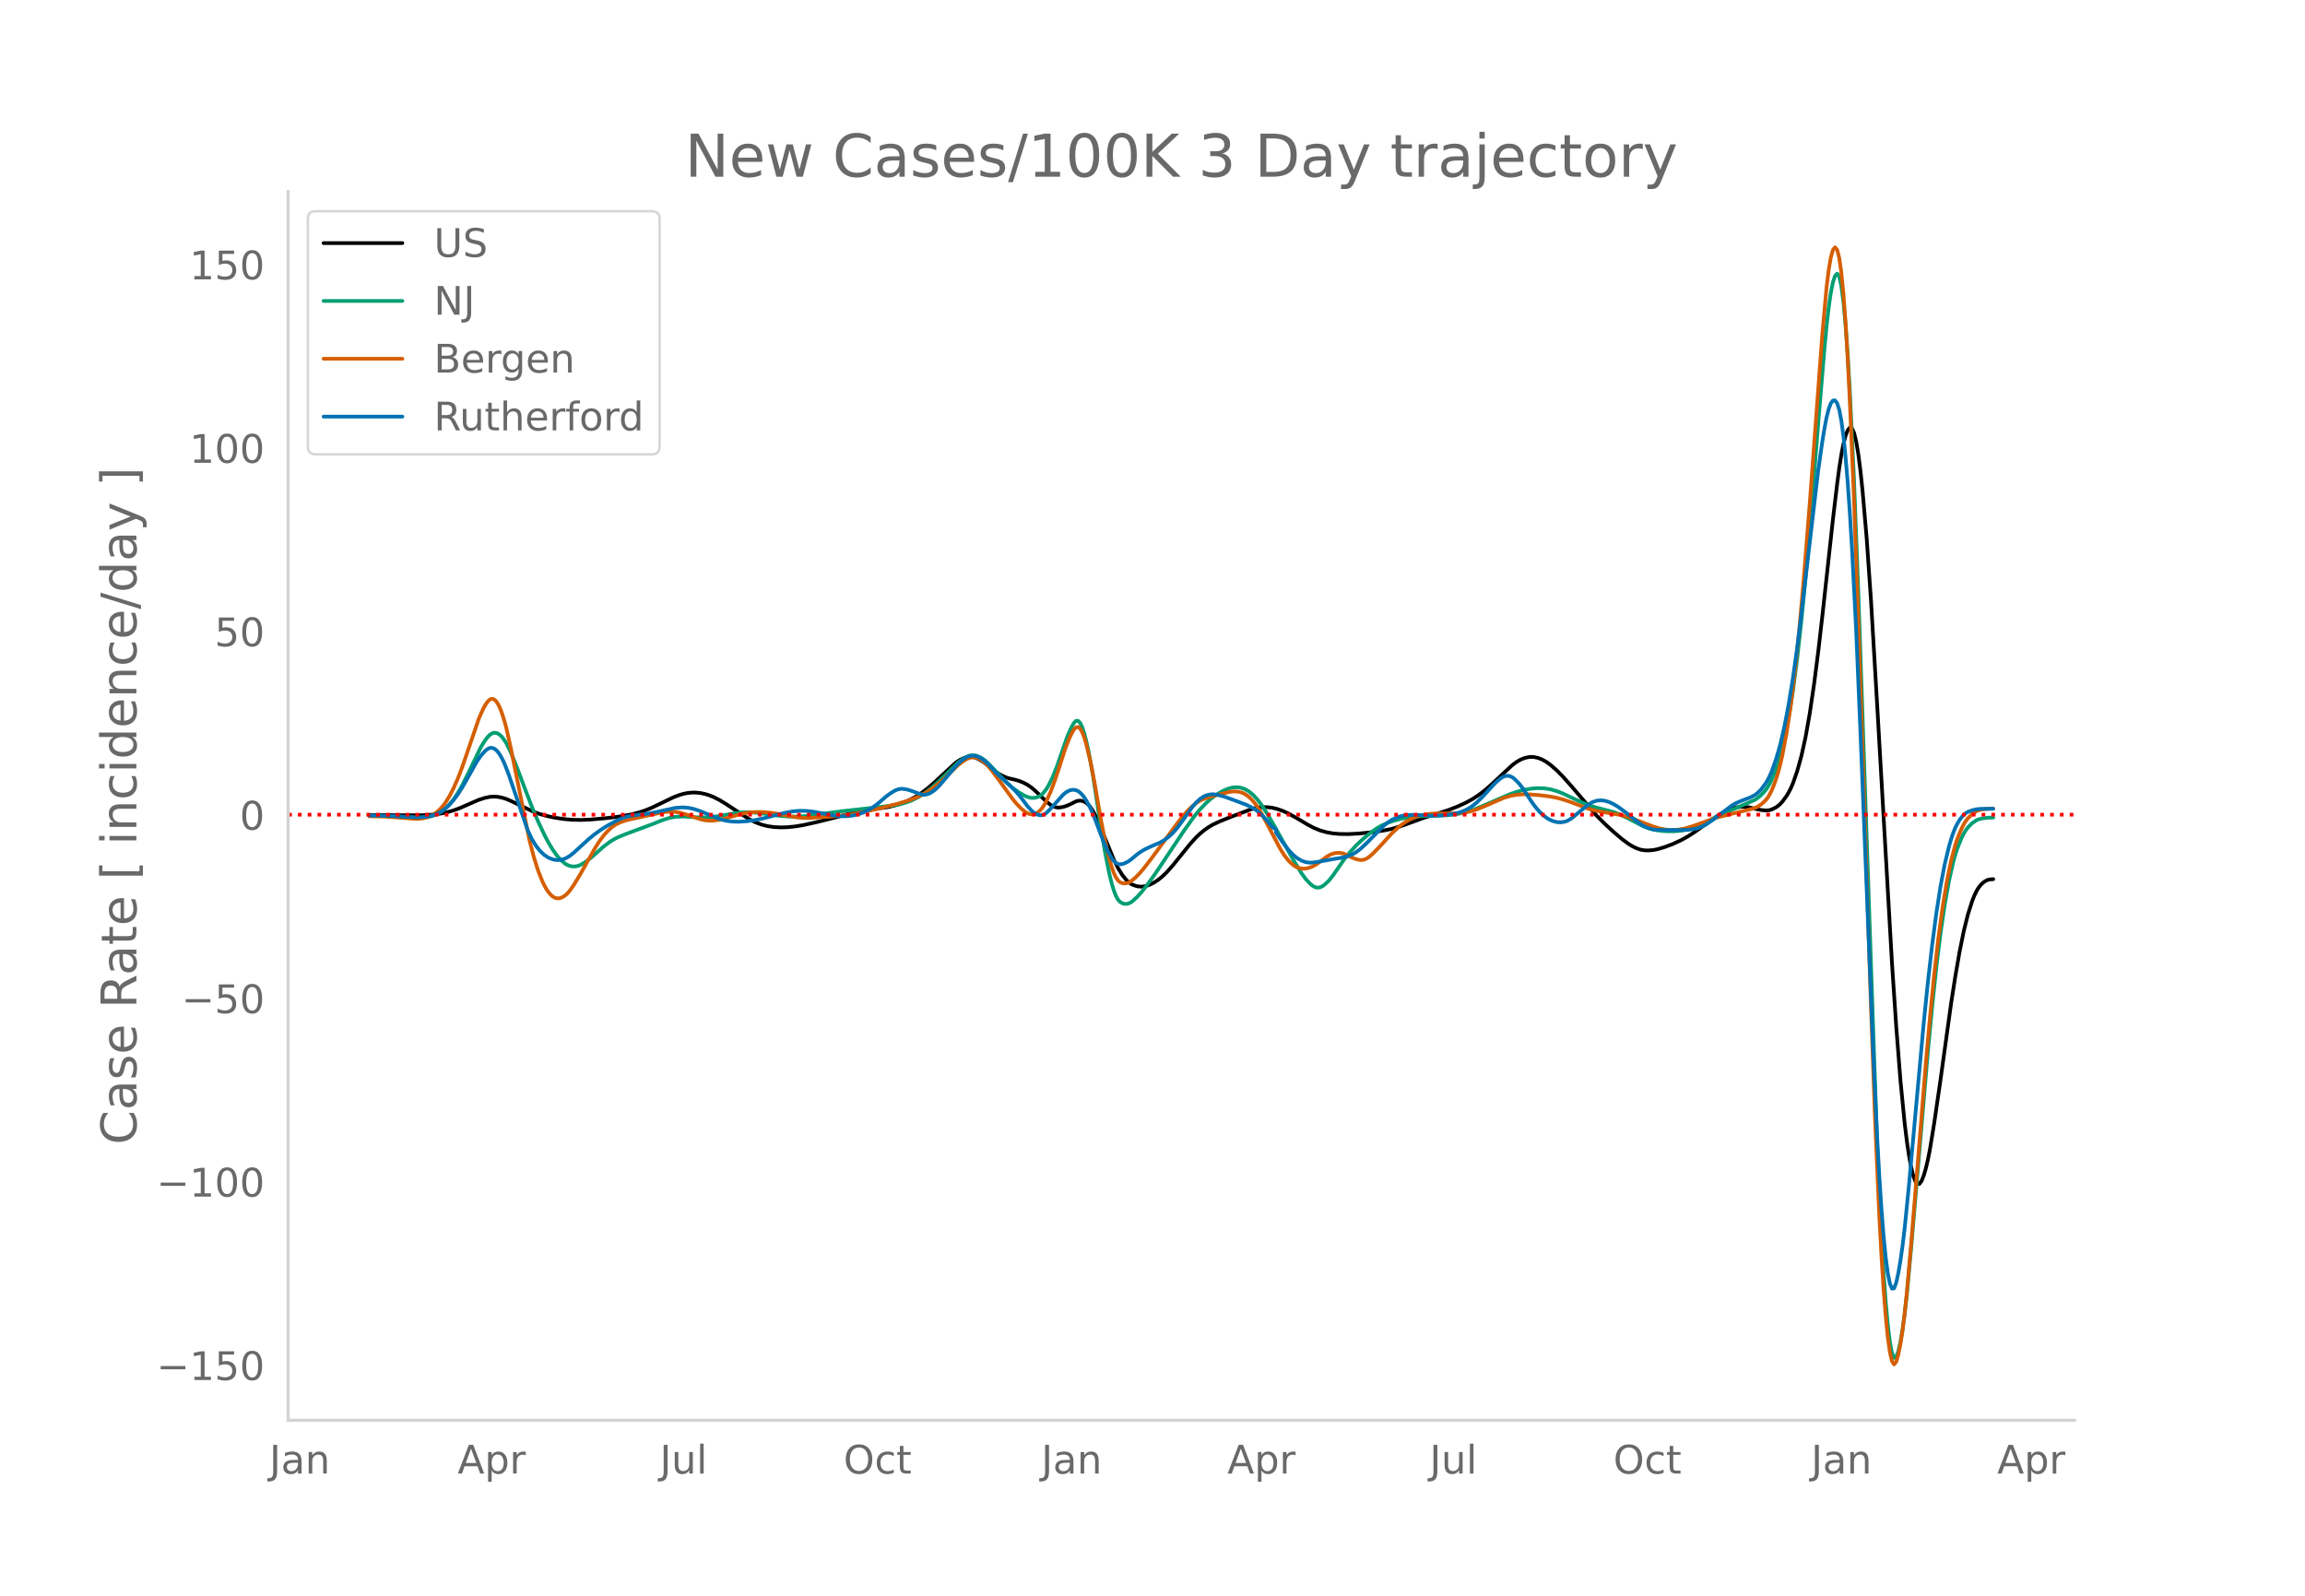 <svg height="864" viewBox="0 0 936 648" width="1248" xmlns="http://www.w3.org/2000/svg" xmlns:xlink="http://www.w3.org/1999/xlink"><defs><style>*{stroke-linecap:butt;stroke-linejoin:round}</style></defs><g id="figure_1"><path d="M0 648h936V0H0z" style="fill:#fff" id="patch_1"/><g id="axes_1"><path d="M117 576.72h725.4V77.76H117z" style="fill:none" id="patch_2"/><path clip-path="url(#pf61e08089d)" d="m149.973 330.932 13.703.11 7.708.004 4.282-.238 3.425-.448 2.57-.549 2.57-.752 2.568-.942 4.283-1.888 3.425-1.48 2.57-.804 1.712-.348 1.713-.127 1.713.111 1.713.34 1.713.537 2.57 1.128 8.564 4.118 2.569.9 2.57.712 3.425.724 3.426.52 3.425.311 3.426.087 4.282-.172 5.995-.532 5.995-.728 4.283-.768 3.425-.878 2.57-.86 2.569-1.052 4.282-2.064 4.282-2.081 2.57-.992 1.712-.502 1.713-.331 1.713-.161 1.713.01 1.713.182 1.713.35 1.713.513 1.713.673 2.569 1.287 2.57 1.56 9.42 6.178 2.57 1.297 2.569.963 2.569.646 2.57.36 2.568.124 2.57-.06 3.425-.338 3.426-.58 5.139-1.144 6.851-1.695 9.421-2.526 3.426-.593 9.42-1.307 3.426-.863 2.57-.864 2.569-1.087 2.57-1.372 2.569-1.665 2.569-1.968 2.57-2.245 8.564-7.942 1.712-1.158 1.713-.813 1.713-.443.857-.047.856.077.856.202 1.713.736 1.713 1.032 1.713 1.288 3.426 2.784 1.713 1.096 1.713.87 1.712.641 2.57.596 1.713.486 1.712.678 1.713.89 1.713 1.18 1.713 1.492 4.282 4.155 1.713 1.364.856.497.857.35.856.202.857.054 1.713-.274 1.713-.567 1.712-.798 1.713-.872.857-.245.856-.066.857.114.856.3.856.522.857.775.856 1.037.857 1.297.856 1.558 1.713 3.756 3.426 8.335 2.57 6.262 1.712 3.438 1.713 2.773 1.713 2.105.856.802.857.636.856.474 1.713.576 1.713.175 1.713-.22 1.712-.561 1.713-.845 1.713-1.124 1.713-1.386 1.713-1.644 2.57-2.873 3.425-4.25 3.426-4.255 2.569-2.84 1.713-1.623 1.713-1.399 1.713-1.19 1.713-.998 2.569-1.216 4.282-1.751 8.564-3.246 1.713-.461 1.713-.298 1.713-.132 1.713.036 1.713.21 1.713.383 2.569.867 2.57 1.184 3.425 1.915 4.282 2.556 2.57 1.334 2.569 1.036 2.569.712 2.57.447 2.569.218 3.425.057 4.282-.21 5.14-.511 5.138-.735 3.425-.714 3.426-1 3.426-1.254 5.995-2.19 5.139-1.568 5.138-1.697 3.426-1.333 3.426-1.575 2.569-1.412 2.57-1.672 2.569-1.96 2.569-2.27 8.564-7.97 1.713-1.256 1.713-.975 1.713-.663 1.713-.347 1.713-.005 1.712.34 1.713.658 1.713.944 1.713 1.228 2.57 2.24 2.569 2.608 3.425 3.866 10.278 12.015 3.425 3.417 3.426 3.14 3.426 2.913 2.57 1.897 1.712 1.038 1.713.833 1.713.548 1.713.245 1.712.003 1.713-.179 1.713-.355 2.57-.756 3.425-1.285 3.426-1.59 2.57-1.417 2.569-1.64 4.282-3.038 4.282-3.075 2.57-1.63 2.569-1.319 1.712-.685 1.713-.474 1.713-.25 1.713-.028 1.713.19 2.57.634 2.568.51 1.713.156.857-.02.856-.133.857-.253 1.713-.863.856-.615.856-.758.857-.921 1.713-2.343.856-1.434.857-1.674.856-1.976 1.713-4.893 1.713-6.162 1.713-7.76 1.712-9.688 1.713-11.62 1.713-13.34 1.713-14.843 4.282-39.08 1.713-14.408.857-6.438.856-5.429.856-4.344.857-3.26.856-2.174.857-1.046.856.302.857 1.87.856 3.48.856 5.091.857 6.668.856 8.07 1.713 19.789 1.713 24.562 2.57 43.526 5.994 104.444 1.713 25.535 1.713 21.88 1.713 17.377.856 6.986.857 5.846.856 4.69.857 3.516.856 2.339.857 1.16.856-.017.857-1.158.856-2.113.856-2.884.857-3.617.856-4.35 1.713-10.527 2.57-17.647 4.282-30.907 1.712-10.995 1.713-9.91 1.713-8.445 1.713-6.886 1.713-5.391.856-2.16.857-1.801.856-1.445.857-1.104.856-.838.857-.647.856-.471.856-.297 1.713-.137h0" style="fill:none;stroke:#000;stroke-linecap:round;stroke-width:1.5" id="line2d_1"/><path clip-path="url(#pf61e08089d)" d="m149.973 331.201 6.851.101 5.995.357 5.995.392 2.57-.024 2.569-.297 1.713-.415 1.713-.665 1.712-.943 1.713-1.321 1.713-1.726 1.713-2.134 1.713-2.562 1.713-2.992 2.57-5.15 5.138-10.617 1.713-2.69.856-1.119.856-.897.857-.608.856-.305.857-.002.856.301.857.6.856.875.857 1.128.856 1.378 1.713 3.487 2.57 6.261 3.425 9.144 2.57 6.653 2.568 6.105 2.57 5.47 1.713 3.252 1.713 2.837 1.712 2.397 1.713 1.935 1.713 1.385.857.478.856.334.856.193.857.058.856-.069.857-.195.856-.32 1.713-.97 1.713-1.225 1.713-1.43 4.282-3.812 2.57-1.947 1.712-1.072 1.713-.867 3.426-1.395 10.277-3.808 4.282-1.717 2.57-.813 1.712-.374 1.713-.212 2.57-.058 3.425.209 3.426.162 3.426-.075 2.569-.263 4.282-.721 4.282-.73 2.57-.28 2.569-.055 2.57.16 3.425.437 6.851.912 3.426.259 3.426.017 3.426-.242 5.138-.699 9.421-1.239 13.703-1.536 6.851-.76 2.57-.442 2.57-.658 2.568-.934 2.57-1.257 2.569-1.588 2.57-1.924 2.569-2.222 3.425-3.319 5.139-5.056 1.713-1.324 1.713-1.032.856-.37.857-.236.856-.094.856.047.857.186 1.713.735 1.713 1.179 1.712 1.61 6.852 7.222 2.57 2.256 2.569 1.862 2.569 1.484 1.713.616.856.126.857.002.856-.122.856-.255.857-.439.856-.671.857-.914.856-1.157.857-1.396 1.712-3.452 1.713-4.284 4.283-12.341 1.712-3.77.857-1.5.856-.936.857-.09.856.816.857 1.72.856 2.594.856 3.301.857 3.847 1.713 9.233 1.713 11.208 1.712 11.457 1.713 9.979 1.713 8.403.857 3.478.856 2.851.857 2.203.856 1.554.856.94.857.508.856.253.857.035.856-.184.857-.403.856-.608 1.713-1.58 1.713-1.859 2.569-3.254 3.426-4.8 5.138-7.696 5.995-8.995 4.283-5.997 2.569-3.13 2.57-2.645 1.712-1.503 1.713-1.3 1.713-1.107 1.713-.926 1.713-.741 1.712-.49 1.713-.166 1.713.16 1.713.54 1.713.97 1.713 1.402 1.713 1.82 1.713 2.234 2.569 3.996 2.57 4.423 7.707 13.78 3.426 5.617 1.713 2.326 1.713 1.85.856.735.856.551.857.313.856.063.857-.187.856-.425.857-.615 1.712-1.636 1.713-2.15 4.282-6.19 2.57-3.22 2.57-2.787 2.568-2.405 3.426-2.85 2.57-1.79 1.712-.965 2.57-1.14 2.569-.87 3.426-.844 3.425-.562 3.426-.323 5.139-.19 5.995-.232 3.425-.376 2.57-.476 2.57-.68 2.568-.866 3.426-1.411 11.134-4.823 3.426-1.127 2.569-.636 2.57-.434 2.568-.203 2.57.079 2.569.407 2.57.716 2.569 1.005 4.282 2.033 3.426 1.593 3.425 1.325 2.57.77 6.851 1.792 2.57.985 3.425 1.657 5.995 3.109 2.57.958 2.569.627 2.57.333 2.568.152 2.57-.025 2.569-.233 2.57-.506 2.569-.842 3.425-1.484 10.278-4.85 11.133-4.83 1.713-1.234 1.713-1.659.856-1.002.857-1.19.856-1.446.857-1.715 1.713-4.24 1.712-5.412 1.713-6.962 1.713-8.622 1.713-10.634 1.713-12.997 1.713-15.366 1.713-17.535 1.712-19.504 3.426-43.271 2.57-30.853.856-9.006.856-7.489.857-5.856.856-4.224.857-2.593.856-.87.857 1.293.856 3.905.856 6.604.857 9.302.856 12.002.857 14.652 1.713 36.28 1.712 44.78 7.708 226.191 1.713 36.02.857 14.377.856 11.948.857 9.484.856 6.986.856 4.481.857 1.976.856-.428.857-2.33.856-3.731.857-5.03.856-6.329.856-7.628 1.713-18.392 3.426-40.169 3.426-40.206 1.713-18.05 1.713-16.174 1.712-13.916 1.713-11.649 1.713-9.555 1.713-7.637.856-3.102.857-2.64 1.713-4.226.856-1.684.857-1.404.856-1.135 1.713-1.712 1.713-1.165.856-.382 1.713-.43 2.57-.276 1.712-.022h0" style="fill:none;stroke:#009e73;stroke-linecap:round;stroke-width:1.5" id="line2d_2"/><path clip-path="url(#pf61e08089d)" d="m149.973 331.466 5.995.107 4.282.292 8.564.668 1.713-.066 1.713-.265 1.713-.473 1.713-.773 1.713-1.164 1.712-1.592 1.713-2.154 1.713-2.75 1.713-3.337 1.713-3.897 1.713-4.448 2.57-7.466 4.281-12.515 1.713-3.812.857-1.542.856-1.275.856-.885.857-.373.856.163.857.7.856 1.238.857 1.766.856 2.26.857 2.718.856 3.167 1.713 7.65 7.708 38.005 1.713 6.569 1.712 5.447 1.713 4.362.857 1.778.856 1.51.857 1.249.856.994.857.741.856.488.856.235.857-.014.856-.232.857-.422.856-.607.857-.791.856-.976 1.713-2.427 2.57-4.262 5.994-10.627 1.713-2.693 1.713-2.322 1.713-1.946 1.713-1.561 1.713-1.168 1.712-.815 2.57-.882 2.569-.573 5.995-1.294 5.139-1.13 2.569-.376 1.713-.1 1.713.095 1.713.29 2.569.715 5.995 2.01 1.713.375 1.713.192 1.713-.008 2.569-.34 2.57-.611 6.85-1.906 2.57-.437 2.57-.198 2.569-.004 3.425.247 3.426.493 4.282.885 3.426.578 2.57.207 2.569-.017 9.42-.596 3.426-.3 4.282-.627 5.139-1.001 6.851-1.575 6.852-1.782 4.282-1.3 2.57-.977 2.569-1.182 2.569-1.476 2.57-1.79 2.568-2.134 3.426-3.223 3.426-3.335 1.713-1.369 1.713-1.103.856-.41.857-.27.856-.122.856.025.857.17.856.313.857.448.856.584 1.713 1.574 1.713 2.045 3.426 4.58 5.138 7.104 1.713 2.086 1.713 1.765 1.713 1.43.856.527.857.337.856.134.857-.066.856-.269.856-.475.857-.713.856-.98.857-1.254.856-1.528 1.713-3.796 1.713-4.499 1.713-5.122 2.57-7.995 1.712-4.307.856-1.794.857-1.506.856-.975.857-.2.856.621.857 1.445.856 2.235.856 2.867 1.713 7.124 1.713 8.89 2.57 14.939 1.712 8.576 1.713 7.17.857 2.946.856 2.399.857 1.833.856 1.268.856.734.857.354.856.13.857-.064.856-.256.857-.45 1.712-1.389 1.713-1.72 1.713-1.964 3.426-4.428 5.995-8.183 4.282-5.833 2.57-3.275 1.712-1.935 1.713-1.683 1.713-1.398 1.713-1.082 1.713-.77 2.57-.83 5.138-1.313 2.569-.624 1.713-.166 1.713.12 1.713.446.856.4 1.713 1.19 1.713 1.71 1.713 2.223 1.713 2.733 2.569 4.806 5.138 9.805 1.713 2.66 1.713 2.158 1.713 1.594.856.579.857.434.856.292 1.713.23 1.713-.19 1.713-.599 1.713-.941 1.713-1.214 2.569-1.973 1.713-.91 1.713-.525 1.713-.111 1.712.334 1.713.766 1.713.87 1.713.648 1.713.337.856-.048.857-.215.856-.384.857-.552 1.713-1.516 2.569-2.648 5.138-5.6 2.57-2.367 1.713-1.334 1.712-1.134 1.713-.937 1.713-.744 1.713-.553 2.57-.537 2.569-.257 3.425-.101 6.852-.051 2.57-.257 2.569-.5 2.569-.783 3.426-1.398 7.707-3.353 2.57-.758 2.57-.473 2.568-.21 2.57.037 4.282.332 4.282.563 2.57.494 2.569.675 3.425 1.165 6.852 2.594 2.57.725 2.568.49 7.708 1.28 3.426.944 3.426 1.239 6.851 2.619 2.57.751 2.569.466 2.57.139 2.569-.18 2.569-.486 2.57-.758 10.276-3.653 5.139-1.292 9.42-2.303 1.714-.662 1.712-1.095 1.713-1.557.857-1.067.856-1.384.857-1.722.856-2.059.857-2.395.856-2.749.856-3.185.857-3.703 1.713-9.01 1.713-11.247 1.712-13.884 1.713-16.62 1.713-19.192 2.57-32.329 5.138-69.063 1.713-18.892.856-6.988.857-5.016.856-3.044.857-1.073.856.965.857 3.332.856 6.03.856 8.794.857 11.557.856 14.321.857 17.005 1.713 40.474 1.712 47.795 5.14 157.06 1.712 47.303 1.713 38.903.856 15.833.857 13.422.856 11.009.857 8.589.856 6.163.856 3.736.857 1.309.856-1.023.857-2.879.856-4.26.857-5.545.856-6.83.856-8.116 1.713-19.328 3.426-41.922 2.57-31.684 1.712-19.151 1.713-17.266 1.713-14.993 1.713-12.622 1.713-10.336 1.713-8.387 1.712-6.523.857-2.578 1.713-4.136.856-1.655.857-1.386.856-1.128 1.713-1.705 1.713-1.154.856-.374 1.713-.412 2.57-.26 1.712-.018h0" style="fill:none;stroke:#d55e00;stroke-linecap:round;stroke-width:1.5" id="line2d_3"/><path clip-path="url(#pf61e08089d)" d="m149.973 331.183 6.851.09 5.995.31 5.995.31 2.57-.056 2.569-.314 1.713-.41 1.713-.64 1.712-.892 1.713-1.23 1.713-1.59 1.713-1.947 1.713-2.304 1.713-2.658 3.426-6.028 2.569-4.585 1.713-2.507 1.713-1.866.856-.678.856-.43.857-.107.856.229.857.566.856.903.857 1.233.856 1.53.857 1.797 1.712 4.368 7.708 22.631 1.713 3.694 1.713 2.838 1.713 2.145 1.713 1.61 1.713 1.104 1.713.682 1.712.281 1.713-.126 1.713-.554 1.713-.99 1.713-1.367 3.426-3.132 2.569-2.352 2.57-2.078 2.569-1.83 2.569-1.617 3.426-1.867 2.569-1.15 1.713-.557 2.569-.523 3.426-.437 3.426-.404 3.425-.699 6.852-1.5 2.569-.214 1.713.051 1.713.227 1.713.39 2.569.868 7.708 3.176 2.57.67 2.568.364 2.57.073 3.425-.217 3.426-.461 3.426-.728 5.139-1.37 4.282-1.033 2.57-.428 2.568-.205 2.57.032 2.569.266 3.426.6 5.138 1.024 2.57.285 2.569.016 2.57-.276 2.569-.593 1.712-.594 1.713-.782 1.713-.974 1.713-1.177 1.713-1.385 2.57-2.236 1.712-1.266 1.713-1.042.856-.4.857-.274.856-.145.857-.015 1.713.3 1.712.515 4.283 1.566.856.051.856-.093.857-.237.856-.38 1.713-1.134 1.713-1.594 2.57-3.012 5.138-6.064 1.713-1.516 1.713-1.122.856-.389.857-.248.856-.104.856.04.857.184.856.319 1.713 1.014 1.713 1.514 4.282 4.588 3.426 3.098 3.426 3.272 1.713 1.921 1.712 2.188 1.713 2.311 1.713 1.866.857.713.856.565.856.41.857.205.856-.044.857-.304.856-.562 1.713-1.735 5.139-5.725.856-.733.857-.566.856-.398.856-.23.857-.058.856.145.857.377.856.616.857.853.856 1.088.856 1.311 1.713 3.25 1.713 4.08 3.426 9.058 1.713 3.839 1.713 3.163.856 1.135.857.792.856.447.856.122.857-.11.856-.25 1.713-.861 1.713-1.33 1.713-1.45 1.713-1.223 1.713-.983 2.569-1.193 3.426-1.458 1.713-1.015 1.712-1.27 1.713-1.58 1.713-1.946 1.713-2.303 4.282-6.024 1.713-2.074 1.713-1.573 1.713-1.066 1.713-.595 1.713-.161 1.712.219 2.57.644 3.425 1.226 5.995 2.249 2.57 1.3 1.713 1.171 1.713 1.47 1.712 1.764 1.713 2.048.857 1.13 1.713 1.199v1.26l2.569 3.73 2.57 3.345 1.712 1.81 1.713 1.402 1.713.998 1.713.61 1.713.225 1.712-.11 2.57-.401 5.138-.946 3.426-.545 2.57-.637 1.712-.667 1.713-1.006 1.713-1.326 2.57-2.388 6.85-6.977 1.714-1.37 1.712-1.096 1.713-.823 1.713-.586 1.713-.355 2.57-.179 2.569.045 5.995.283 3.425-.11 3.426-.356 2.57-.435 1.712-.437 1.713-.628 1.713-.838 1.713-1.102 1.713-1.381 2.57-2.504 3.425-3.757 1.713-1.818 1.713-1.496.856-.611.856-.459.857-.247.856-.024.857.2.856.421.857.636 1.713 1.725 1.712 2.178 1.713 2.604 1.713 2.655 1.713 2.327 1.713 1.976 1.713 1.593 1.713 1.201 1.712.817 1.713.458 1.713.105 1.713-.27.857-.309 1.712-.984 2.57-2.123 4.282-3.539 1.713-.999 1.713-.565 1.712-.147 1.713.206 1.713.542 1.713.81 1.713 1.01 2.57 1.864 6.85 5.36 1.714.949 1.712.691 1.713.427 1.713.166 6.852.04 5.138-.06 2.57-.31 1.712-.412 1.713-.66 1.713-.91 2.57-1.731 7.707-5.846 1.713-.979 1.713-.762 4.282-1.64 1.713-.914.857-.632 1.712-1.692 1.713-2.27.857-1.423.856-1.69.857-1.97 1.713-4.773 1.712-5.958 1.713-7.416 1.713-8.944 1.713-10.53 1.713-12.177 1.713-13.791 6.851-58.39 1.713-12.05.857-5.235.856-4.434.856-3.376.857-2.268.856-1.16.857-.051.856 1.125.857 2.64.856 4.49.856 6.413.857 8.331.856 10.252.857 12.163.856 14.032 1.713 33.533 1.713 40.633 5.139 128.915 1.712 37.148.857 15.344.856 13.136.857 10.928.856 8.719.857 6.508.856 4.294.856 2.08.857-.132.856-2.249.857-3.871.856-5.001.857-6.032.856-7.064 1.713-17.131 5.995-65.868 1.713-16.833 1.713-14.996 1.713-13.061 1.712-11.03 1.713-9.002 1.713-7.161.857-2.96.856-2.548.856-2.137.857-1.742.856-1.421.857-1.178.856-.95.857-.722.856-.507 1.713-.654 1.713-.401 1.713-.168 5.138-.045h0" style="fill:none;stroke:#0072b2;stroke-linecap:round;stroke-width:1.5" id="line2d_4"/><path clip-path="url(#pf61e08089d)" d="M117 330.83h725.4" style="fill:none;stroke:red;stroke-dasharray:1.5,2.475;stroke-dashoffset:0;stroke-width:1.5" id="line2d_5"/><path d="M117 576.72V77.76" style="fill:none;stroke:#d3d3d3;stroke-linecap:square;stroke-linejoin:miter;stroke-width:1.25" id="patch_3"/><path d="M117 576.72h725.4" style="fill:none;stroke:#d3d3d3;stroke-linecap:square;stroke-linejoin:miter;stroke-width:1.25" id="patch_4"/><g id="matplotlib.axis_1"><g id="xtick_1"><g style="fill:#696969" transform="matrix(.16 0 0 -.16 109.378 598.378)" id="text_1"><defs><path d="M9.813 72.906h9.859V5.078q0-13.187-5-19.14-5-5.954-16.094-5.954h-3.75v8.297h3.078q6.531 0 9.219 3.672Q9.813-4.39 9.813 5.078z" id="DejaVuSans-74"/><path d="M34.281 27.484q-10.89 0-15.093-2.484-4.204-2.484-4.204-8.5 0-4.781 3.157-7.594 3.156-2.797 8.562-2.797 7.485 0 12 5.297 4.516 5.297 4.516 14.078v2zm17.922 3.72V0H43.22v8.297Q40.14 3.328 35.547.953q-4.594-2.375-11.234-2.375-8.391 0-13.36 4.719Q6 8.016 6 15.922q0 9.219 6.172 13.906 6.187 4.688 18.437 4.688h12.61v.89q0 6.203-4.078 9.594-4.078 3.39-11.453 3.39-4.688 0-9.141-1.124-4.438-1.125-8.531-3.375v8.312q4.921 1.906 9.562 2.844 4.64.953 9.031.953 11.875 0 17.735-6.156 5.86-6.14 5.86-18.64z" id="DejaVuSans-97"/><path d="M54.89 33.016V0h-8.984v32.719q0 7.765-3.031 11.61-3.031 3.858-9.078 3.858-7.281 0-11.484-4.64-4.204-4.625-4.204-12.64V0H9.08v54.688h9.03v-8.5q3.235 4.937 7.594 7.374Q30.078 56 35.797 56q9.422 0 14.25-5.828 4.844-5.828 4.844-17.156z" id="DejaVuSans-110"/></defs><use xlink:href="#DejaVuSans-74"/><use x="29.492" xlink:href="#DejaVuSans-97"/><use x="90.771" xlink:href="#DejaVuSans-110"/></g></g><g id="xtick_2"><g style="fill:#696969" transform="matrix(.16 0 0 -.16 185.806 598.378)" id="text_2"><defs><path d="M34.188 63.188 20.797 26.906h26.812zm-5.579 9.718h11.188L67.578 0h-10.25l-6.64 18.703h-32.86L11.188 0H.78z" id="DejaVuSans-65"/><path d="M18.11 8.203v-29H9.077v75.484h9.031v-8.296q2.844 4.875 7.157 7.234Q29.594 56 35.594 56q9.968 0 16.187-7.906 6.235-7.907 6.235-20.797T51.78 6.484q-6.218-7.906-16.187-7.906-6 0-10.328 2.375-4.313 2.375-7.157 7.25zm30.578 19.094q0 9.906-4.079 15.547-4.078 5.64-11.203 5.64-7.14 0-11.218-5.64-4.079-5.64-4.079-15.547 0-9.906 4.078-15.547 4.079-5.64 11.22-5.64 7.124 0 11.202 5.64t4.078 15.547z" id="DejaVuSans-112"/><path d="M41.11 46.297q-1.516.875-3.297 1.281Q36.03 48 33.89 48q-7.625 0-11.703-4.953-4.079-4.953-4.079-14.234V0H9.08v54.688h9.03v-8.5q2.844 4.984 7.375 7.39Q30.031 56 36.531 56q.922 0 2.047-.125 1.125-.11 2.484-.36z" id="DejaVuSans-114"/></defs><use xlink:href="#DejaVuSans-65"/><use x="68.408" xlink:href="#DejaVuSans-112"/><use x="131.885" xlink:href="#DejaVuSans-114"/></g></g><g id="xtick_3"><g style="fill:#696969" transform="matrix(.16 0 0 -.16 267.929 598.378)" id="text_3"><defs><path d="M8.5 21.578v33.11h8.984V21.922q0-7.766 3.016-11.656 3.031-3.875 9.094-3.875 7.265 0 11.484 4.64 4.234 4.64 4.234 12.656v31h8.985V0h-8.984v8.406Q42.047 3.422 37.718 1q-4.313-2.422-10.032-2.422-9.421 0-14.312 5.86Q8.5 10.296 8.5 21.578zM31.11 56z" id="DejaVuSans-117"/><path d="M9.422 75.984h8.984V0H9.422z" id="DejaVuSans-108"/></defs><use xlink:href="#DejaVuSans-74"/><use x="29.492" xlink:href="#DejaVuSans-117"/><use x="92.871" xlink:href="#DejaVuSans-108"/></g></g><g id="xtick_4"><g style="fill:#696969" transform="matrix(.16 0 0 -.16 342.54 598.378)" id="text_4"><defs><path d="M39.406 66.219q-10.75 0-17.078-8.016-6.312-8-6.312-21.828 0-13.766 6.312-21.781 6.328-8 17.078-8 10.735 0 17.016 8 6.281 8.015 6.281 21.781 0 13.828-6.281 21.828-6.281 8.016-17.016 8.016zm0 8q15.328 0 24.5-10.281 9.188-10.282 9.188-27.563 0-17.234-9.188-27.516-9.172-10.28-24.5-10.28-15.375 0-24.593 10.25-9.204 10.265-9.204 27.546t9.204 27.563q9.218 10.28 24.593 10.28z" id="DejaVuSans-79"/><path d="M48.781 52.594v-8.407q-3.812 2.11-7.64 3.157-3.828 1.047-7.735 1.047-8.75 0-13.593-5.547-4.829-5.532-4.829-15.547 0-10.016 4.829-15.563 4.843-5.53 13.593-5.53 3.907 0 7.735 1.046 3.828 1.047 7.64 3.156V2.094Q45.016.344 40.984-.531q-4.015-.89-8.562-.89-12.36 0-19.64 7.765-7.266 7.765-7.266 20.953 0 13.375 7.343 21.031Q20.22 56 33.016 56q4.14 0 8.093-.86 3.953-.843 7.672-2.546z" id="DejaVuSans-99"/><path d="M18.313 70.219V54.688h18.5v-6.985h-18.5V18.016q0-6.688 1.828-8.594 1.828-1.906 7.453-1.906h9.218V0h-9.218q-10.407 0-14.36 3.875-3.953 3.89-3.953 14.14v29.688H2.687v6.984h6.594V70.22z" id="DejaVuSans-116"/></defs><use xlink:href="#DejaVuSans-79"/><use x="78.711" xlink:href="#DejaVuSans-99"/><use x="133.691" xlink:href="#DejaVuSans-116"/></g></g><g id="xtick_5"><g style="fill:#696969" transform="matrix(.16 0 0 -.16 422.833 598.378)" id="text_5"><use xlink:href="#DejaVuSans-74"/><use x="29.492" xlink:href="#DejaVuSans-97"/><use x="90.771" xlink:href="#DejaVuSans-110"/></g></g><g id="xtick_6"><g style="fill:#696969" transform="matrix(.16 0 0 -.16 498.405 598.378)" id="text_6"><use xlink:href="#DejaVuSans-65"/><use x="68.408" xlink:href="#DejaVuSans-112"/><use x="131.885" xlink:href="#DejaVuSans-114"/></g></g><g id="xtick_7"><g style="fill:#696969" transform="matrix(.16 0 0 -.16 580.528 598.378)" id="text_7"><use xlink:href="#DejaVuSans-74"/><use x="29.492" xlink:href="#DejaVuSans-117"/><use x="92.871" xlink:href="#DejaVuSans-108"/></g></g><g id="xtick_8"><g style="fill:#696969" transform="matrix(.16 0 0 -.16 655.14 598.378)" id="text_8"><use xlink:href="#DejaVuSans-79"/><use x="78.711" xlink:href="#DejaVuSans-99"/><use x="133.691" xlink:href="#DejaVuSans-116"/></g></g><g id="xtick_9"><g style="fill:#696969" transform="matrix(.16 0 0 -.16 735.431 598.378)" id="text_9"><use xlink:href="#DejaVuSans-74"/><use x="29.492" xlink:href="#DejaVuSans-97"/><use x="90.771" xlink:href="#DejaVuSans-110"/></g></g><g id="xtick_10"><g style="fill:#696969" transform="matrix(.16 0 0 -.16 811.003 598.378)" id="text_10"><use xlink:href="#DejaVuSans-65"/><use x="68.408" xlink:href="#DejaVuSans-112"/><use x="131.885" xlink:href="#DejaVuSans-114"/></g></g></g><g id="matplotlib.axis_2"><g id="ytick_1"><g style="fill:#696969" transform="matrix(.16 0 0 -.16 63.553 560.383)" id="text_11"><defs><path d="M10.594 35.5h62.593v-8.297H10.594z" id="DejaVuSans-8722"/><path d="M12.406 8.297h16.11v55.625l-17.532-3.516v8.985l17.438 3.515h9.86V8.296H54.39V0H12.406z" id="DejaVuSans-49"/><path d="M10.797 72.906h38.719v-8.312H19.828v-17.86q2.14.735 4.281 1.094 2.157.36 4.313.36 12.203 0 19.328-6.688 7.14-6.688 7.14-18.11 0-11.765-7.328-18.296-7.328-6.516-20.656-6.516-4.593 0-9.36.781-4.75.782-9.827 2.344v9.922q4.39-2.39 9.078-3.563 4.687-1.171 9.906-1.171 8.453 0 13.375 4.437 4.938 4.438 4.938 12.063 0 7.609-4.938 12.047-4.922 4.453-13.375 4.453-3.953 0-7.89-.875-3.922-.875-8.016-2.735z" id="DejaVuSans-53"/><path d="M31.781 66.406q-7.61 0-11.453-7.5Q16.5 51.422 16.5 36.375q0-14.984 3.828-22.484 3.844-7.5 11.453-7.5 7.672 0 11.5 7.5 3.844 7.5 3.844 22.484 0 15.047-3.844 22.531-3.828 7.5-11.5 7.5zm0 7.813q12.266 0 18.735-9.703 6.468-9.688 6.468-28.141 0-18.406-6.468-28.11-6.47-9.687-18.735-9.687-12.25 0-18.718 9.688-6.47 9.703-6.47 28.109 0 18.453 6.47 28.14Q19.53 74.22 31.78 74.22z" id="DejaVuSans-48"/></defs><use xlink:href="#DejaVuSans-8722"/><use x="83.789" xlink:href="#DejaVuSans-49"/><use x="147.412" xlink:href="#DejaVuSans-53"/><use x="211.035" xlink:href="#DejaVuSans-48"/></g></g><g id="ytick_2"><g style="fill:#696969" transform="matrix(.16 0 0 -.16 63.553 485.891)" id="text_12"><use xlink:href="#DejaVuSans-8722"/><use x="83.789" xlink:href="#DejaVuSans-49"/><use x="147.412" xlink:href="#DejaVuSans-48"/><use x="211.035" xlink:href="#DejaVuSans-48"/></g></g><g id="ytick_3"><g style="fill:#696969" transform="matrix(.16 0 0 -.16 73.733 411.4)" id="text_13"><use xlink:href="#DejaVuSans-8722"/><use x="83.789" xlink:href="#DejaVuSans-53"/><use x="147.412" xlink:href="#DejaVuSans-48"/></g></g><g id="ytick_4"><use xlink:href="#DejaVuSans-48" style="fill:#696969" transform="matrix(.16 0 0 -.16 97.32 336.908)" id="text_14"/></g><g id="ytick_5"><g style="fill:#696969" transform="matrix(.16 0 0 -.16 87.14 262.416)" id="text_15"><use xlink:href="#DejaVuSans-53"/><use x="63.623" xlink:href="#DejaVuSans-48"/></g></g><g id="ytick_6"><g style="fill:#696969" transform="matrix(.16 0 0 -.16 76.96 187.925)" id="text_16"><use xlink:href="#DejaVuSans-49"/><use x="63.623" xlink:href="#DejaVuSans-48"/><use x="127.246" xlink:href="#DejaVuSans-48"/></g></g><g id="ytick_7"><g style="fill:#696969" transform="matrix(.16 0 0 -.16 76.96 113.433)" id="text_17"><use xlink:href="#DejaVuSans-49"/><use x="63.623" xlink:href="#DejaVuSans-53"/><use x="127.246" xlink:href="#DejaVuSans-48"/></g></g><g style="fill:#696969" transform="matrix(0 -.2 -.2 0 55.393 464.8)" id="text_18"><defs><path d="M64.406 67.281v-10.39q-4.984 4.64-10.625 6.922-5.64 2.296-11.984 2.296-12.5 0-19.14-7.64-6.641-7.64-6.641-22.094 0-14.406 6.64-22.047 6.64-7.64 19.14-7.64 6.345 0 11.985 2.296 5.64 2.297 10.625 6.938V5.609Q59.234 2.094 53.437.33q-5.78-1.75-12.218-1.75-16.563 0-26.094 10.124-9.516 10.14-9.516 27.672 0 17.578 9.516 27.703 9.531 10.14 26.094 10.14 6.531 0 12.312-1.734 5.797-1.734 10.875-5.203z" id="DejaVuSans-67"/><path d="M44.281 53.078v-8.5q-3.797 1.953-7.906 2.922-4.094.984-8.5.984-6.688 0-10.031-2.047-3.344-2.046-3.344-6.156 0-3.125 2.39-4.906 2.391-1.781 9.626-3.39l3.078-.688q9.562-2.047 13.593-5.781 4.032-3.735 4.032-10.422 0-7.625-6.032-12.078-6.03-4.438-16.578-4.438-4.39 0-9.156.86Q10.688.296 5.422 2v9.281q4.984-2.594 9.812-3.89 4.829-1.282 9.579-1.282 6.343 0 9.75 2.172 3.421 2.172 3.421 6.125 0 3.656-2.468 5.61-2.453 1.953-10.813 3.765l-3.125.735q-8.344 1.75-12.062 5.39-3.704 3.64-3.704 9.985 0 7.718 5.47 11.906Q16.75 56 26.811 56q4.97 0 9.36-.734 4.406-.72 8.11-2.188z" id="DejaVuSans-115"/><path d="M56.203 29.594v-4.39H14.891q.593-9.282 5.593-14.142 5-4.859 13.938-4.859 5.172 0 10.031 1.266 4.86 1.265 9.656 3.812v-8.5Q49.266.734 44.187-.344 39.11-1.422 33.892-1.422q-13.094 0-20.735 7.61-7.64 7.625-7.64 20.625 0 13.421 7.25 21.296Q20.016 56 32.328 56q11.031 0 17.453-7.11 6.422-7.093 6.422-19.296zm-8.984 2.64q-.094 7.36-4.125 11.75-4.032 4.407-10.672 4.407-7.516 0-12.031-4.25-4.516-4.25-5.203-11.97z" id="DejaVuSans-101"/><path d="M44.39 34.188q3.172-1.079 6.172-4.594 3-3.516 6.032-9.672L66.609 0H56l-9.313 18.703q-3.624 7.328-7.015 9.719-3.39 2.39-9.25 2.39h-10.75V0h-9.86v72.906h22.266q12.5 0 18.656-5.234 6.157-5.219 6.157-15.766 0-6.89-3.203-11.437-3.204-4.532-9.297-6.282zM19.673 64.797V38.922h12.406q7.125 0 10.766 3.297 3.64 3.297 3.64 9.687 0 6.39-3.64 9.64-3.64 3.25-10.766 3.25z" id="DejaVuSans-82"/><path d="M8.594 75.984h20.703V69H17.578V-6.203h11.719v-6.984H8.594z" id="DejaVuSans-91"/><path d="M9.422 54.688h8.984V0H9.422zm0 21.296h8.984v-11.39H9.422z" id="DejaVuSans-105"/><path d="M45.406 46.39v29.594h8.985V0h-8.985v8.203Q42.578 3.328 38.25.953q-4.313-2.375-10.375-2.375-9.906 0-16.14 7.906-6.22 7.922-6.22 20.813 0 12.89 6.22 20.797Q17.968 56 27.874 56q6.063 0 10.375-2.375 4.328-2.36 7.156-7.234zm-30.61-19.093q0-9.906 4.079-15.547 4.078-5.64 11.203-5.64 7.125 0 11.219 5.64 4.11 5.64 4.11 15.547 0 9.906-4.11 15.547-4.094 5.64-11.219 5.64-7.125 0-11.203-5.64-4.078-5.64-4.078-15.547z" id="DejaVuSans-100"/><path d="M25.39 72.906h8.297L8.297-9.28H0z" id="DejaVuSans-47"/><path d="M32.172-5.078q-3.797-9.766-7.422-12.735-3.61-2.984-9.656-2.984H7.906v7.516h5.282q3.703 0 5.75 1.765Q21-9.766 23.483-3.219l1.61 4.094-22.11 53.813H12.5l17.094-42.766 17.093 42.766h9.516z" id="DejaVuSans-121"/><path d="M30.422 75.984v-89.171H9.719v6.984H21.39V69H9.719v6.984z" id="DejaVuSans-93"/></defs><use xlink:href="#DejaVuSans-67"/><use x="69.824" xlink:href="#DejaVuSans-97"/><use x="131.104" xlink:href="#DejaVuSans-115"/><use x="183.203" xlink:href="#DejaVuSans-101"/><use x="244.727" xlink:href="#DejaVuSans-32"/><use x="276.514" xlink:href="#DejaVuSans-82"/><use x="343.746" xlink:href="#DejaVuSans-97"/><use x="405.025" xlink:href="#DejaVuSans-116"/><use x="444.234" xlink:href="#DejaVuSans-101"/><use x="505.758" xlink:href="#DejaVuSans-32"/><use x="537.545" xlink:href="#DejaVuSans-91"/><use x="576.559" xlink:href="#DejaVuSans-32"/><use x="608.346" xlink:href="#DejaVuSans-105"/><use x="636.129" xlink:href="#DejaVuSans-110"/><use x="699.508" xlink:href="#DejaVuSans-99"/><use x="754.488" xlink:href="#DejaVuSans-105"/><use x="782.271" xlink:href="#DejaVuSans-100"/><use x="845.748" xlink:href="#DejaVuSans-101"/><use x="907.271" xlink:href="#DejaVuSans-110"/><use x="970.65" xlink:href="#DejaVuSans-99"/><use x="1025.631" xlink:href="#DejaVuSans-101"/><use x="1087.154" xlink:href="#DejaVuSans-47"/><use x="1120.846" xlink:href="#DejaVuSans-100"/><use x="1184.322" xlink:href="#DejaVuSans-97"/><use x="1245.602" xlink:href="#DejaVuSans-121"/><use x="1304.781" xlink:href="#DejaVuSans-32"/><use x="1336.568" xlink:href="#DejaVuSans-93"/></g></g><g style="fill:#696969" transform="matrix(.24 0 0 -.24 278.113 71.76)" id="text_19"><defs><path d="M9.813 72.906h13.28l32.329-60.984v60.984h9.562V0h-13.28L19.39 60.984V0H9.813z" id="DejaVuSans-78"/><path d="M4.203 54.688h8.985l11.234-42.672 11.172 42.672h10.593l11.235-42.672 11.187 42.672h8.985L63.28 0H52.688L40.922 44.828 29.109 0H18.5z" id="DejaVuSans-119"/><path d="M9.813 72.906h9.859V42.094L52.39 72.906h12.703L28.906 38.922 67.672 0H54.688L19.672 35.11V0h-9.86z" id="DejaVuSans-75"/><path d="M40.578 39.313Q47.656 37.797 51.625 33q3.984-4.781 3.984-11.813 0-10.78-7.422-16.703-7.421-5.906-21.093-5.906-4.578 0-9.438.906-4.86.907-10.031 2.72v9.515q4.094-2.39 8.969-3.61 4.89-1.218 10.218-1.218 9.266 0 14.125 3.656 4.86 3.656 4.86 10.64 0 6.454-4.516 10.079-4.515 3.64-12.562 3.64h-8.5v8.11h8.89q7.266 0 11.125 2.906 3.86 2.906 3.86 8.375 0 5.61-3.985 8.61-3.968 3.015-11.39 3.015-4.063 0-8.703-.89-4.641-.876-10.203-2.72v8.782q5.624 1.562 10.53 2.344 4.907.78 9.25.78 11.235 0 17.766-5.109 6.547-5.093 6.547-13.78 0-6.063-3.468-10.235-3.47-4.172-9.86-5.782z" id="DejaVuSans-51"/><path d="M19.672 64.797V8.109h11.922q15.093 0 22.093 6.829 7 6.843 7 21.593 0 14.64-7 21.453-7 6.813-22.093 6.813zm-9.86 8.11h20.266q21.188 0 31.094-8.813 9.922-8.813 9.922-27.563 0-18.86-9.969-27.703Q51.172 0 30.078 0H9.813z" id="DejaVuSans-68"/><path d="M9.422 54.688h8.984V-.984q0-10.438-3.984-15.125-3.969-4.688-12.813-4.688h-3.421v7.61H.594q5.125 0 6.968 2.374 1.86 2.36 1.86 9.829zm0 21.296h8.984v-11.39H9.422z" id="DejaVuSans-106"/><path d="M30.61 48.39q-7.22 0-11.422-5.64-4.204-5.64-4.204-15.453 0-9.813 4.172-15.453 4.188-5.64 11.453-5.64 7.188 0 11.375 5.655 4.203 5.672 4.203 15.438 0 9.719-4.203 15.406-4.187 5.688-11.375 5.688zm0 7.61q11.718 0 18.406-7.625 6.703-7.61 6.703-21.078 0-13.422-6.703-21.078-6.688-7.64-18.407-7.64-11.765 0-18.437 7.64-6.656 7.656-6.656 21.078 0 13.469 6.656 21.078Q18.844 56 30.609 56z" id="DejaVuSans-111"/></defs><use xlink:href="#DejaVuSans-78"/><use x="74.805" xlink:href="#DejaVuSans-101"/><use x="136.328" xlink:href="#DejaVuSans-119"/><use x="218.115" xlink:href="#DejaVuSans-32"/><use x="249.902" xlink:href="#DejaVuSans-67"/><use x="319.727" xlink:href="#DejaVuSans-97"/><use x="381.006" xlink:href="#DejaVuSans-115"/><use x="433.105" xlink:href="#DejaVuSans-101"/><use x="494.629" xlink:href="#DejaVuSans-115"/><use x="546.729" xlink:href="#DejaVuSans-47"/><use x="580.42" xlink:href="#DejaVuSans-49"/><use x="644.043" xlink:href="#DejaVuSans-48"/><use x="707.666" xlink:href="#DejaVuSans-48"/><use x="771.289" xlink:href="#DejaVuSans-75"/><use x="836.865" xlink:href="#DejaVuSans-32"/><use x="868.652" xlink:href="#DejaVuSans-51"/><use x="932.275" xlink:href="#DejaVuSans-32"/><use x="964.063" xlink:href="#DejaVuSans-68"/><use x="1041.064" xlink:href="#DejaVuSans-97"/><use x="1102.344" xlink:href="#DejaVuSans-121"/><use x="1161.523" xlink:href="#DejaVuSans-32"/><use x="1193.311" xlink:href="#DejaVuSans-116"/><use x="1232.52" xlink:href="#DejaVuSans-114"/><use x="1273.633" xlink:href="#DejaVuSans-97"/><use x="1334.912" xlink:href="#DejaVuSans-106"/><use x="1362.695" xlink:href="#DejaVuSans-101"/><use x="1424.219" xlink:href="#DejaVuSans-99"/><use x="1479.199" xlink:href="#DejaVuSans-116"/><use x="1518.408" xlink:href="#DejaVuSans-111"/><use x="1579.59" xlink:href="#DejaVuSans-114"/><use x="1620.703" xlink:href="#DejaVuSans-121"/></g><g id="legend_1"><path d="M128.2 184.5h136.45q3.2 0 3.2-3.2V88.96q0-3.2-3.2-3.2H128.2q-3.2 0-3.2 3.2v92.34q0 3.2 3.2 3.2z" style="fill:none;opacity:.8;stroke:#ccc;stroke-linejoin:miter" id="patch_5"/><path d="M131.4 98.718h32" style="fill:none;stroke:#000;stroke-linecap:round;stroke-width:1.5" id="line2d_6"/><g style="fill:#696969" transform="matrix(.16 0 0 -.16 176.2 104.317)" id="text_20"><defs><path d="M8.688 72.906h9.921V28.61q0-11.718 4.235-16.875 4.25-5.14 13.781-5.14 9.469 0 13.719 5.14 4.25 5.157 4.25 16.875v44.297H64.5V27.391q0-14.25-7.063-21.532-7.046-7.28-20.812-7.28-13.828 0-20.89 7.28-7.047 7.282-7.047 21.532z" id="DejaVuSans-85"/><path d="M53.516 70.516V60.89q-5.61 2.687-10.594 4-4.984 1.328-9.625 1.328-8.047 0-12.422-3.125t-4.375-8.89q0-4.845 2.906-7.313 2.907-2.453 11.016-3.97l5.953-1.218q11.031-2.11 16.281-7.406 5.25-5.297 5.25-14.172 0-10.61-7.11-16.078-7.093-5.469-20.812-5.469-5.172 0-11.015 1.172Q13.14.922 6.89 3.219v10.156q6-3.36 11.765-5.078 5.766-1.703 11.328-1.703 8.438 0 13.032 3.312 4.593 3.328 4.593 9.485 0 5.359-3.297 8.39-3.296 3.032-10.812 4.547L27.484 33.5q-11.03 2.188-15.968 6.875-4.922 4.688-4.922 13.047 0 9.672 6.812 15.234 6.813 5.563 18.766 5.563 5.14 0 10.453-.938 5.328-.922 10.89-2.765z" id="DejaVuSans-83"/></defs><use xlink:href="#DejaVuSans-85"/><use x="73.193" xlink:href="#DejaVuSans-83"/></g><path d="M131.4 122.203h32" style="fill:none;stroke:#009e73;stroke-linecap:round;stroke-width:1.5" id="line2d_8"/><g style="fill:#696969" transform="matrix(.16 0 0 -.16 176.2 127.802)" id="text_21"><use xlink:href="#DejaVuSans-78"/><use x="74.805" xlink:href="#DejaVuSans-74"/></g><path d="M131.4 145.688h32" style="fill:none;stroke:#d55e00;stroke-linecap:round;stroke-width:1.5" id="line2d_10"/><g style="fill:#696969" transform="matrix(.16 0 0 -.16 176.2 151.287)" id="text_22"><defs><path d="M19.672 34.813V8.108H35.5q7.953 0 11.781 3.297 3.844 3.297 3.844 10.078 0 6.844-3.844 10.078-3.828 3.25-11.781 3.25zm0 29.984V42.828h14.61q7.218 0 10.75 2.703 3.546 2.719 3.546 8.282 0 5.515-3.547 8.25-3.531 2.734-10.75 2.734zm-9.86 8.11h25.204q11.28 0 17.375-4.688Q58.5 63.53 58.5 54.89q0-6.703-3.125-10.657-3.125-3.953-9.188-4.922 7.282-1.562 11.313-6.53 4.031-4.954 4.031-12.376 0-9.765-6.64-15.093Q48.25 0 35.984 0H9.812z" id="DejaVuSans-66"/><path d="M45.406 27.984q0 9.766-4.031 15.125-4.016 5.375-11.297 5.375-7.219 0-11.25-5.375-4.031-5.359-4.031-15.125 0-9.718 4.031-15.093t11.25-5.375q7.281 0 11.297 5.375 4.031 5.375 4.031 15.093zm8.985-21.203q0-13.953-6.203-20.765Q42-20.797 29.203-20.797q-4.734 0-8.937.703-4.203.703-8.157 2.172v8.735q3.954-2.141 7.813-3.157 3.86-1.031 7.86-1.031 8.843 0 13.234 4.61 4.39 4.609 4.39 13.937v4.453q-2.781-4.844-7.125-7.234Q33.938 0 27.875 0 17.828 0 11.672 7.656q-6.156 7.672-6.156 20.328 0 12.688 6.156 20.344Q17.828 56 27.875 56q6.063 0 10.406-2.39 4.344-2.391 7.125-7.22v8.297h8.985z" id="DejaVuSans-103"/></defs><use xlink:href="#DejaVuSans-66"/><use x="68.604" xlink:href="#DejaVuSans-101"/><use x="130.127" xlink:href="#DejaVuSans-114"/><use x="169.49" xlink:href="#DejaVuSans-103"/><use x="232.967" xlink:href="#DejaVuSans-101"/><use x="294.49" xlink:href="#DejaVuSans-110"/></g><path d="M131.4 169.173h32" style="fill:none;stroke:#0072b2;stroke-linecap:round;stroke-width:1.5" id="line2d_12"/><g style="fill:#696969" transform="matrix(.16 0 0 -.16 176.2 174.773)" id="text_23"><defs><path d="M54.89 33.016V0h-8.984v32.719q0 7.765-3.031 11.61-3.031 3.858-9.078 3.858-7.281 0-11.484-4.64-4.204-4.625-4.204-12.64V0H9.08v75.984h9.03V46.188q3.235 4.937 7.594 7.374Q30.078 56 35.797 56q9.422 0 14.25-5.828 4.844-5.828 4.844-17.156z" id="DejaVuSans-104"/><path d="M37.11 75.984V68.5h-8.594q-4.828 0-6.72-1.953-1.874-1.953-1.874-7.031v-4.828h14.797v-6.985H19.922V0H10.89v47.703H2.297v6.984h8.594V58.5q0 9.125 4.25 13.297 4.25 4.187 13.468 4.187z" id="DejaVuSans-102"/></defs><use xlink:href="#DejaVuSans-82"/><use x="64.982" xlink:href="#DejaVuSans-117"/><use x="128.361" xlink:href="#DejaVuSans-116"/><use x="167.57" xlink:href="#DejaVuSans-104"/><use x="230.949" xlink:href="#DejaVuSans-101"/><use x="292.473" xlink:href="#DejaVuSans-114"/><use x="333.586" xlink:href="#DejaVuSans-102"/><use x="368.791" xlink:href="#DejaVuSans-111"/><use x="429.973" xlink:href="#DejaVuSans-114"/><use x="469.336" xlink:href="#DejaVuSans-100"/></g></g></g></g><defs><clipPath id="pf61e08089d"><path d="M117 77.76h725.4v498.96H117z"/></clipPath></defs></svg>